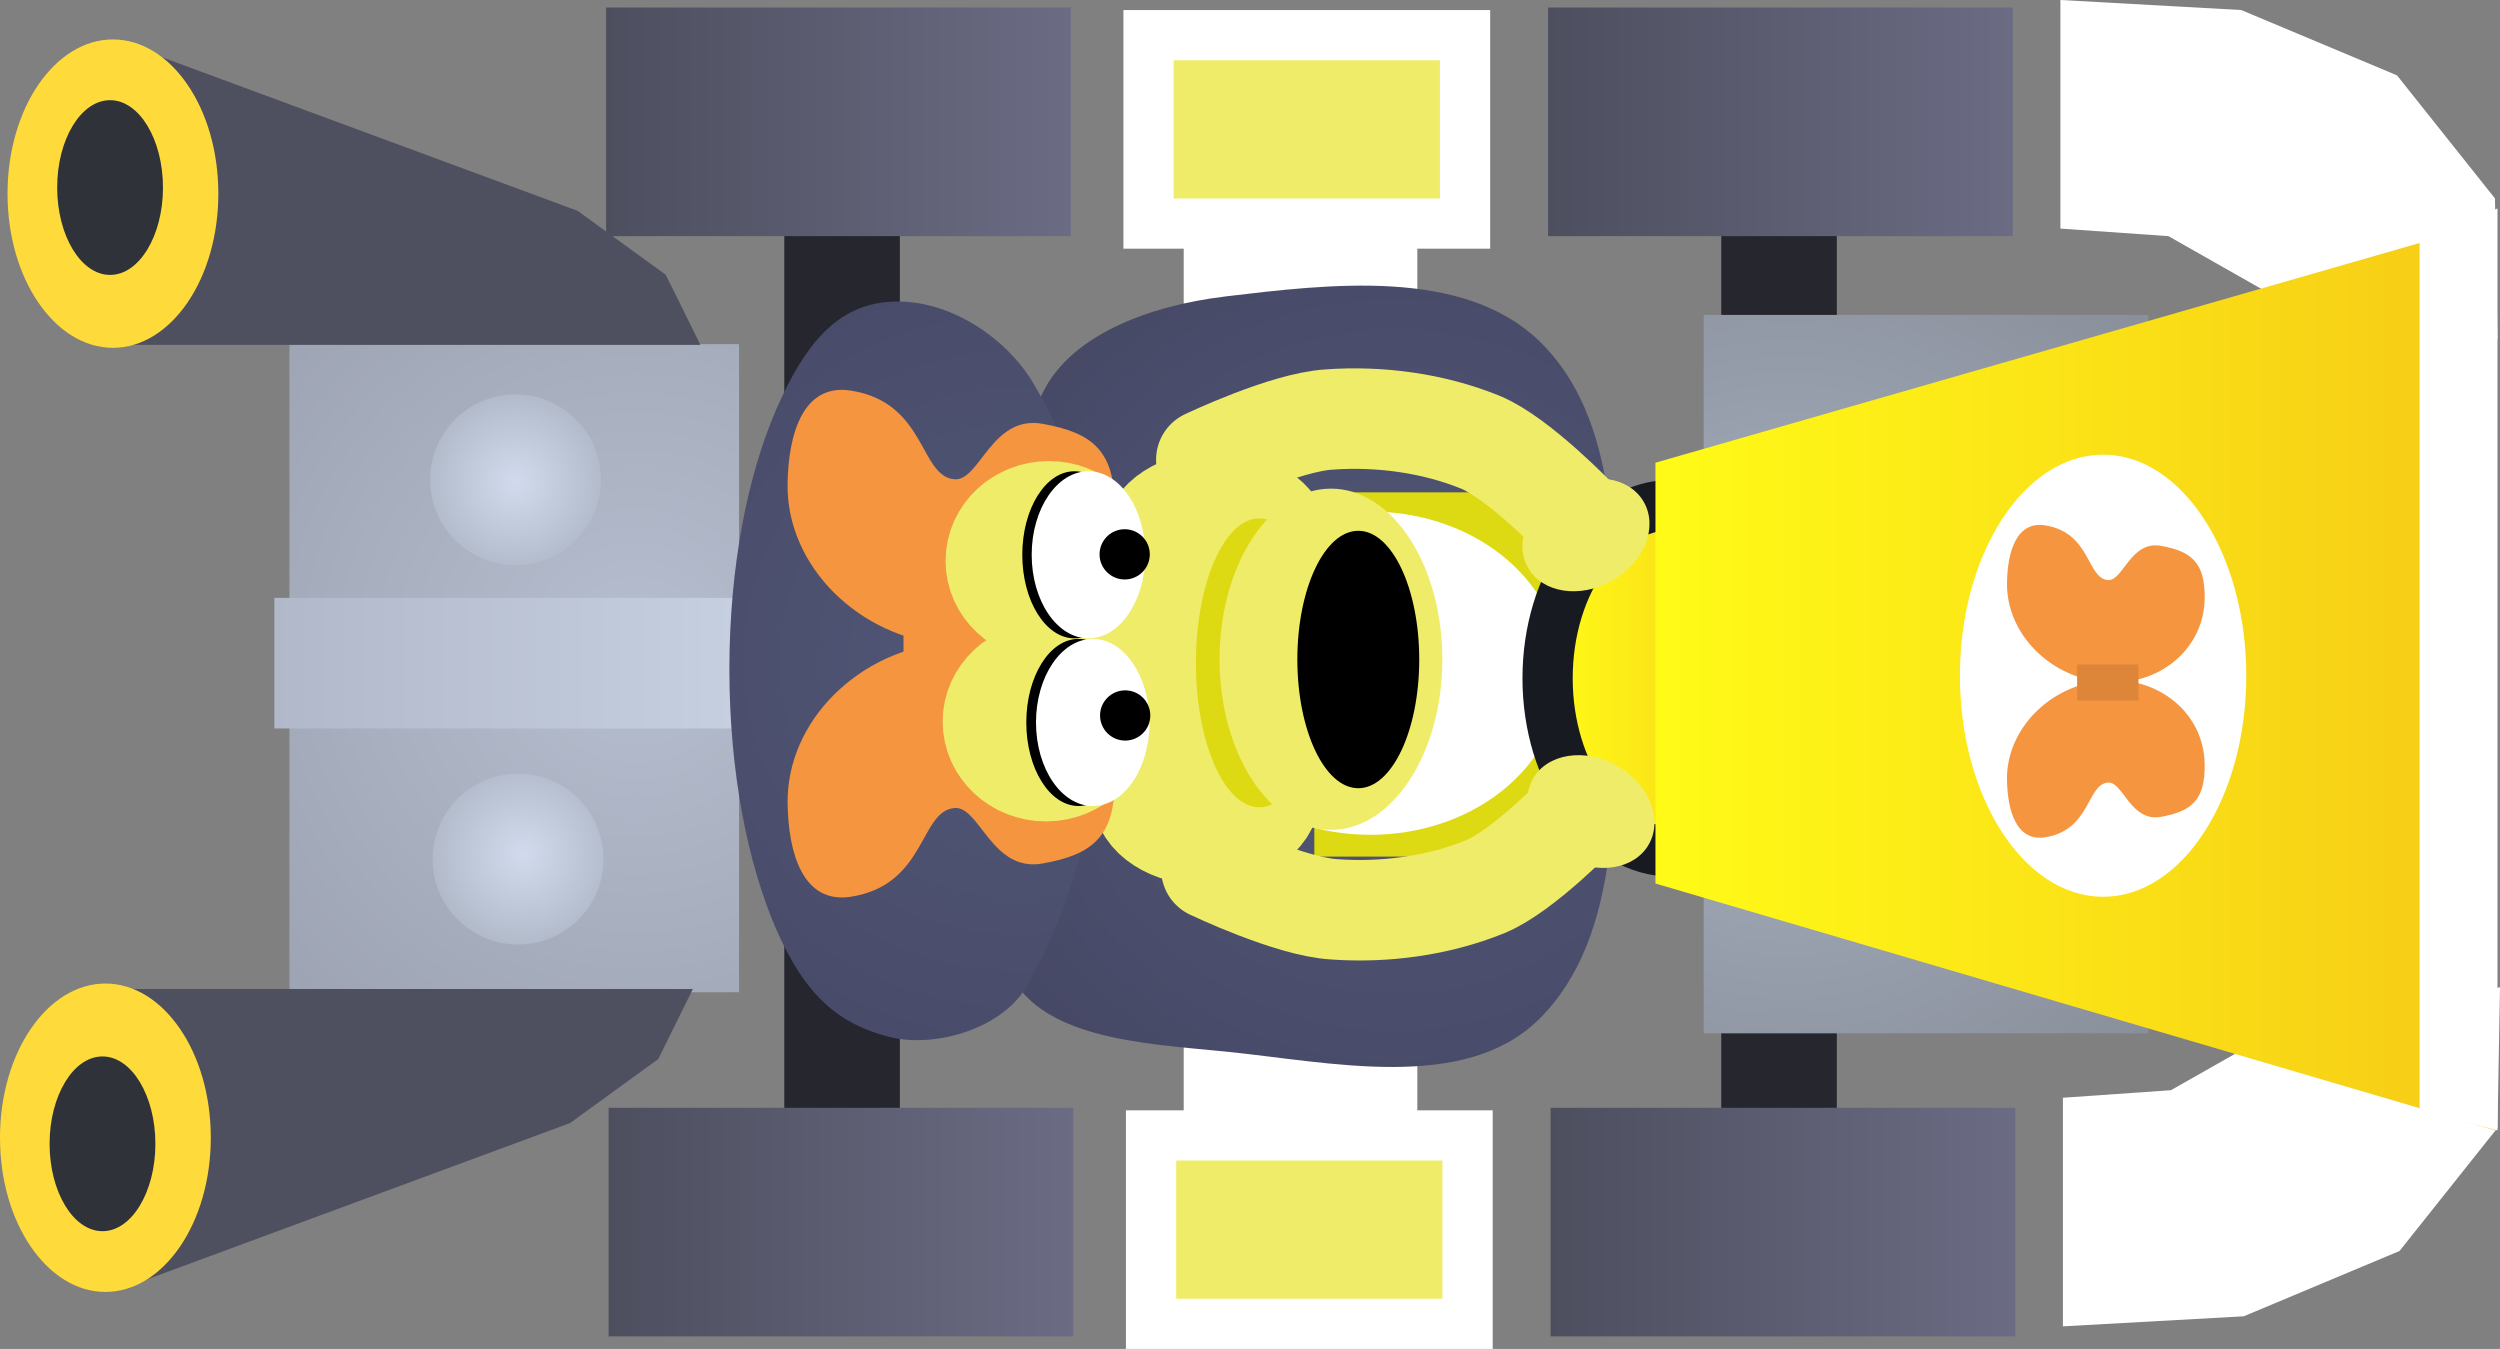<svg version="1.1" xmlns="http://www.w3.org/2000/svg" xmlns:xlink="http://www.w3.org/1999/xlink" width="49.761" height="26.85" viewBox="0,0,49.761,26.85"><rect x="0" y="0" width="49.761" height="26.85" fill="#808080" stroke="none"/><defs><radialGradient cx="223.25" cy="179.799" r="11.126" gradientUnits="userSpaceOnUse" id="color-1"><stop offset="0" stop-color="#b6becf"/><stop offset="1" stop-color="#999fae"/></radialGradient><linearGradient x1="216.05" y1="178.7" x2="225.55" y2="178.7" gradientUnits="userSpaceOnUse" id="color-2"><stop offset="0" stop-color="#b1b8c9"/><stop offset="1" stop-color="#c6d0e1"/></linearGradient><radialGradient cx="238.362" cy="180.34" r="11.754" gradientUnits="userSpaceOnUse" id="color-3"><stop offset="0" stop-color="#535879"/><stop offset="1" stop-color="#434561"/></radialGradient><radialGradient cx="230.838" cy="179.952" r="11.614" gradientUnits="userSpaceOnUse" id="color-4"><stop offset="0" stop-color="#535879"/><stop offset="1" stop-color="#434561"/></radialGradient><radialGradient cx="246.199" cy="180.281" r="12.159" gradientUnits="userSpaceOnUse" id="color-5"><stop offset="0" stop-color="#a9b1c0"/><stop offset="1" stop-color="#828893"/></radialGradient><linearGradient x1="241.393" y1="180.3" x2="246.343" y2="180.3" gradientUnits="userSpaceOnUse" id="color-6"><stop offset="0" stop-color="#fffb17"/><stop offset="1" stop-color="#f6ca16"/></linearGradient><linearGradient x1="243.54" y1="180.252" x2="260.264" y2="180.252" gradientUnits="userSpaceOnUse" id="color-7"><stop offset="0" stop-color="#fffb17"/><stop offset="1" stop-color="#f6ca16"/></linearGradient><linearGradient x1="222.703" y1="188.85" x2="231.953" y2="188.85" gradientUnits="userSpaceOnUse" id="color-8"><stop offset="0" stop-color="#4d4e5e"/><stop offset="1" stop-color="#6b6c84"/></linearGradient><linearGradient x1="241.453" y1="188.85" x2="250.703" y2="188.85" gradientUnits="userSpaceOnUse" id="color-9"><stop offset="0" stop-color="#4d4e5e"/><stop offset="1" stop-color="#6b6c84"/></linearGradient><linearGradient x1="222.653" y1="166.95" x2="231.903" y2="166.95" gradientUnits="userSpaceOnUse" id="color-10"><stop offset="0" stop-color="#4d4e5e"/><stop offset="1" stop-color="#6b6c84"/></linearGradient><linearGradient x1="241.403" y1="166.95" x2="250.653" y2="166.95" gradientUnits="userSpaceOnUse" id="color-11"><stop offset="0" stop-color="#4d4e5e"/><stop offset="1" stop-color="#6b6c84"/></linearGradient><radialGradient cx="221" cy="183.8" r="2.34" gradientUnits="userSpaceOnUse" id="color-12"><stop offset="0" stop-color="#d1dbed"/><stop offset="1" stop-color="#a9b1c0"/></radialGradient><radialGradient cx="220.85" cy="176.4" r="2.275" gradientUnits="userSpaceOnUse" id="color-13"><stop offset="0" stop-color="#d1dbed"/><stop offset="1" stop-color="#a9b1c0"/></radialGradient></defs><g transform="translate(-210.589,-166.8)"><g data-paper-data="{&quot;isPaintingLayer&quot;:true}" fill-rule="nonzero" stroke-linejoin="miter" stroke-miterlimit="10" stroke-dasharray="" stroke-dashoffset="0" style="mix-blend-mode: normal"><path d="M223.55,178.9h25v2.1h-25z" fill="#ffffff" stroke="none" stroke-width="0.884" stroke-linecap="butt"/><path d="M234.15,171h4.65v18.6h-4.65z" fill="#ffffff" stroke="none" stroke-width="1" stroke-linecap="butt"/><path d="M244.85,170.75h2.3v18.75h-2.3z" fill="#25262e" stroke="none" stroke-width="1" stroke-linecap="butt"/><path d="M226.2,170.75h2.3v18.75h-2.3z" fill="#25262e" stroke="none" stroke-width="1" stroke-linecap="butt"/><path d="M251.6,166.8l3.6,0.2l3.1,1.3l1.95,2.45l0.05,2.8l-4.7,-1l-1.85,-1.05l-2.15,-0.15z" fill="#ffffff" stroke="none" stroke-width="1" stroke-linecap="round"/><path d="M251.65,188.65l2.15,-0.15l1.85,-1.05l4.7,-1l-0.05,2.8l-1.95,2.45l-3.1,1.3l-3.6,0.2z" fill="#ffffff" stroke="none" stroke-width="1" stroke-linecap="round"/><path d="M216.35,173.65h8.95v12.9h-8.95z" fill="url(#color-1)" stroke="none" stroke-width="1" stroke-linecap="butt"/><path d="M216.05,178.7h9.5v2.6h-9.5z" fill="url(#color-2)" stroke="none" stroke-width="1" stroke-linecap="butt"/><g stroke="none" stroke-width="1.59" stroke-linecap="round"><path d="M234.973,172.701c2.083,-0.248 4.723,-0.571 6.242,0.875c1.616,1.546 1.52,4.256 1.511,6.441c0.009,2.43 0.186,5.41 -1.511,7.077c-1.493,1.461 -4.163,0.843 -6.242,0.636c-1.589,-0.159 -3.758,-0.242 -4.333,-1.67c-0.817,-1.84 0.975,-3.896 1.113,-5.884c0.126,-1.803 -1.234,-3.745 -0.477,-5.407c0.522,-1.306 2.23,-1.892 3.697,-2.067z" fill="url(#color-3)"/><path d="M228.288,172.808c1.18,-0.089 2.414,0.748 2.942,1.749c1.019,1.722 1.42,3.828 1.352,5.805c-0.073,2.107 -0.525,4.327 -1.59,6.123c-0.52,0.817 -1.827,1.177 -2.704,0.954c-1.002,-0.256 -1.673,-0.819 -2.249,-2.144c-0.576,-1.325 -0.932,-3.154 -0.932,-5.172c0,-2.018 0.356,-3.847 0.932,-5.172c0.576,-1.325 1.217,-2.066 2.249,-2.144z" fill="url(#color-4)"/></g><path d="M236.75,176.6h12.8v7.25h-12.8z" data-paper-data="{&quot;origPos&quot;:null}" fill="#ddda14" stroke="none" stroke-width="1" stroke-linecap="butt"/><path d="M240.677,180.199c0,1.225 -1.259,2.217 -2.811,2.217c-1.553,0 -2.811,-0.993 -2.811,-2.217c0,-1.225 1.259,-2.217 2.811,-2.217c1.553,0 2.811,0.993 2.811,2.217z" data-paper-data="{&quot;origPos&quot;:null}" fill="#ffffff" stroke="#ffffff" stroke-width="2" stroke-linecap="butt"/><path d="M244.5,173.068h8.85v14.3h-8.85z" fill="url(#color-5)" stroke="none" stroke-width="1.147" stroke-linecap="butt"/><path d="M243.868,176.85c0.683,0 1.302,0.387 1.75,1.011c0.448,0.625 0.725,1.487 0.725,2.439c0,0.952 -0.277,1.814 -0.725,2.439c-0.448,0.624 -1.067,1.011 -1.75,1.011c-0.683,0 -1.302,-0.387 -1.75,-1.011c-0.448,-0.625 -0.725,-1.487 -0.725,-2.439c0,-0.952 0.277,-1.814 0.725,-2.439c0.448,-0.624 1.067,-1.011 1.75,-1.011z" fill="url(#color-6)" stroke="#181a22" stroke-width="1" stroke-linecap="butt"/><path d="M243.54,176.01l16.724,-4.809v18.102l-16.724,-4.917z" data-paper-data="{&quot;origPos&quot;:null}" fill="url(#color-7)" stroke="none" stroke-width="0.54" stroke-linecap="butt"/><path d="M252.45,175.85c0.786,0 1.499,0.493 2.015,1.29c0.516,0.796 0.835,1.896 0.835,3.11c0,1.214 -0.319,2.314 -0.835,3.11c-0.516,0.797 -1.229,1.29 -2.015,1.29c-0.786,0 -1.499,-0.493 -2.015,-1.29c-0.516,-0.796 -0.835,-1.896 -0.835,-3.11c0,-1.214 0.319,-2.314 0.835,-3.11c0.516,-0.797 1.229,-1.29 2.015,-1.29z" fill="#ffffff" stroke="none" stroke-width="1" stroke-linecap="butt"/><g data-paper-data="{&quot;origPos&quot;:null}"><path d="M222.703,188.85h9.25v4.55h-9.25z" fill="url(#color-8)" stroke="none" stroke-width="1.062" stroke-linecap="butt"/><path d="M241.453,188.85h9.25v4.55h-9.25z" fill="url(#color-9)" stroke="none" stroke-width="1.062" stroke-linecap="butt"/><path d="M233.5,189.4h6.3v3.75h-6.3z" fill="#efec6a" stroke="#ffffff" stroke-width="1" stroke-linecap="round"/></g><g data-paper-data="{&quot;origPos&quot;:null}"><path d="M222.653,166.95h9.25v4.55h-9.25z" fill="url(#color-10)" stroke="none" stroke-width="1.062" stroke-linecap="butt"/><path d="M241.403,166.95h9.25v4.55h-9.25z" fill="url(#color-11)" stroke="none" stroke-width="1.062" stroke-linecap="butt"/><path d="M233.45,167.5h6.3v3.75h-6.3z" fill="#efec6a" stroke="#ffffff" stroke-width="1" stroke-linecap="round"/></g><g stroke="none"><path d="M213.069,167.664l9.018,3.333l1.754,1.273l0.689,1.394h-11.461z" fill="#4e4f5f" stroke-width="1.232" stroke-linecap="round"/><path d="M211.353,172.823c-0.381,-0.555 -0.614,-1.322 -0.614,-2.169c0,-0.847 0.234,-1.614 0.614,-2.169c0.381,-0.556 0.905,-0.9 1.484,-0.9c0.578,0 1.103,0.343 1.484,0.9c0.381,0.555 0.614,1.322 0.614,2.169c0,0.847 -0.234,1.614 -0.614,2.169c-0.381,0.556 -0.905,0.9 -1.484,0.9c-0.579,0 -1.103,-0.343 -1.484,-0.9z" fill="#ffda3b" stroke-width="2.387" stroke-linecap="butt"/><path d="M212.036,171.762c-0.19,-0.314 -0.309,-0.749 -0.309,-1.229c0,-0.48 0.118,-0.915 0.309,-1.229c0.19,-0.315 0.453,-0.51 0.744,-0.51c0.291,0 0.553,0.195 0.744,0.51c0.19,0.314 0.309,0.749 0.309,1.229c0,0.48 -0.118,0.915 -0.309,1.229c-0.19,0.315 -0.453,0.51 -0.744,0.51c-0.291,0 -0.553,-0.195 -0.744,-0.51z" fill="#30323a" stroke-width="1.197" stroke-linecap="butt"/></g><g stroke="none"><path d="M212.919,186.486h11.461l-0.689,1.394l-1.754,1.273l-9.018,3.333z" fill="#4e4f5f" stroke-width="1.232" stroke-linecap="round"/><path d="M212.687,186.377c0.578,0 1.103,0.343 1.484,0.9c0.381,0.555 0.614,1.322 0.614,2.169c0,0.847 -0.234,1.614 -0.614,2.169c-0.381,0.556 -0.905,0.9 -1.484,0.9c-0.579,0 -1.103,-0.343 -1.484,-0.9c-0.381,-0.555 -0.614,-1.322 -0.614,-2.169c0,-0.847 0.234,-1.614 0.614,-2.169c0.381,-0.556 0.905,-0.9 1.484,-0.9z" fill="#ffda3b" stroke-width="2.387" stroke-linecap="butt"/><path d="M212.629,187.828c0.291,0 0.553,0.195 0.744,0.51c0.19,0.314 0.309,0.749 0.309,1.229c0,0.48 -0.118,0.915 -0.309,1.229c-0.19,0.315 -0.453,0.51 -0.744,0.51c-0.291,0 -0.553,-0.195 -0.744,-0.51c-0.19,-0.314 -0.309,-0.749 -0.309,-1.229c0,-0.48 0.118,-0.915 0.309,-1.229c0.19,-0.315 0.453,-0.51 0.744,-0.51z" fill="#30323a" stroke-width="1.197" stroke-linecap="butt"/></g><path d="M220.9,182.2c0.469,0 0.894,0.19 1.202,0.498c0.308,0.308 0.498,0.733 0.498,1.202c0,0.469 -0.19,0.894 -0.498,1.202c-0.308,0.308 -0.733,0.498 -1.202,0.498c-0.469,0 -0.894,-0.19 -1.202,-0.498c-0.308,-0.308 -0.498,-0.733 -0.498,-1.202c0,-0.469 0.19,-0.894 0.498,-1.202c0.308,-0.308 0.733,-0.498 1.202,-0.498z" fill="url(#color-12)" stroke="none" stroke-width="1" stroke-linecap="butt"/><path d="M220.85,174.65c0.469,0 0.894,0.19 1.202,0.498c0.308,0.308 0.498,0.733 0.498,1.202c0,0.469 -0.19,0.894 -0.498,1.202c-0.308,0.308 -0.733,0.498 -1.202,0.498c-0.469,0 -0.894,-0.19 -1.202,-0.498c-0.308,-0.308 -0.498,-0.733 -0.498,-1.202c0,-0.469 0.19,-0.894 0.498,-1.202c0.308,-0.308 0.733,-0.498 1.202,-0.498z" fill="url(#color-13)" stroke="none" stroke-width="1" stroke-linecap="butt"/><path d="M258.75,171.6l1.55,-0.65v18.35l-1.55,-0.4z" fill="#ffffff" stroke="none" stroke-width="1" stroke-linecap="round"/><path d="M242.1,182.9c0,0 -1.181,1.237 -1.95,1.55c-0.944,0.383 -2.011,0.521 -3,0.45c-0.877,-0.048 -2.45,-0.8 -2.45,-0.8" data-paper-data="{&quot;origPos&quot;:null}" fill="none" stroke="#efec6a" stroke-width="2" stroke-linecap="round"/><path d="M234.6,175.95c0,0 1.573,-0.752 2.45,-0.8c0.989,-0.071 2.056,0.067 3,0.45c0.769,0.313 1.95,1.55 1.95,1.55" data-paper-data="{&quot;origPos&quot;:null}" fill="none" stroke="#efec6a" stroke-width="2" stroke-linecap="round"/><path d="M242.77,182.038c0.319,0.179 0.55,0.444 0.666,0.728c0.116,0.283 0.116,0.585 -0.026,0.837c-0.142,0.253 -0.4,0.409 -0.702,0.457c-0.302,0.048 -0.648,-0.012 -0.968,-0.191c-0.319,-0.179 -0.55,-0.444 -0.666,-0.728c-0.116,-0.283 -0.116,-0.585 0.026,-0.837c0.142,-0.253 0.4,-0.409 0.702,-0.457c0.302,-0.048 0.648,0.012 0.968,0.191z" fill="#efec6a" stroke="none" stroke-width="1.025" stroke-linecap="butt"/><path d="M241.703,178.553c-0.302,-0.048 -0.56,-0.204 -0.702,-0.457c-0.142,-0.253 -0.142,-0.554 -0.026,-0.837c0.116,-0.283 0.347,-0.548 0.666,-0.728c0.319,-0.179 0.665,-0.239 0.968,-0.191c0.302,0.048 0.56,0.204 0.702,0.457c0.142,0.253 0.142,0.554 0.026,0.837c-0.116,0.283 -0.347,0.548 -0.666,0.728c-0.319,0.179 -0.665,0.239 -0.968,0.191z" fill="#efec6a" stroke="none" stroke-width="1.025" stroke-linecap="butt"/><path d="M236.058,177.593c0,0.451 -0.566,0.816 -1.265,0.816c-0.698,0 -1.265,-0.365 -1.265,-0.816c0,-0.451 0.566,-0.816 1.265,-0.816c0.698,0 1.265,0.365 1.265,0.816z" data-paper-data="{&quot;origPos&quot;:null}" fill="#ff66b7" stroke="#efec6a" stroke-width="2" stroke-linecap="butt"/><path d="M235.861,182.608c0,0.451 -0.566,0.816 -1.265,0.816c-0.698,0 -1.265,-0.365 -1.265,-0.816c0,-0.451 0.566,-0.816 1.265,-0.816c0.698,0 1.265,0.365 1.265,0.816z" data-paper-data="{&quot;origPos&quot;:null}" fill="#ff66b7" stroke="#efec6a" stroke-width="2" stroke-linecap="butt"/><path d="M238.207,180.043c0,1.694 -1.776,3.066 -3.967,3.066c-2.191,0 -3.967,-1.373 -3.967,-3.066c0,-1.694 1.776,-3.066 3.967,-3.066c2.191,0 3.967,1.373 3.967,3.066z" data-paper-data="{&quot;origPos&quot;:null}" fill="#efec6a" stroke="none" stroke-width="0" stroke-linecap="butt"/><g fill="#f59540" stroke="none" stroke-width="0" stroke-linecap="butt"><path d="M229.477,179.584c1.798,-0.14 3.275,1.069 3.299,2.7c0.017,1.177 -0.446,1.526 -1.433,1.703c-1.014,0.182 -1.253,-1.143 -1.753,-1.104c-0.7,0.055 -0.559,1.526 -2.059,1.765c-0.959,0.153 -1.251,-0.861 -1.265,-1.857c-0.024,-1.631 1.414,-3.067 3.212,-3.207z"/><path d="M229.477,179.639c-1.798,-0.14 -3.236,-1.576 -3.212,-3.207c0.015,-0.996 0.307,-2.01 1.265,-1.857c1.499,0.239 1.359,1.71 2.059,1.765c0.501,0.039 0.739,-1.287 1.753,-1.104c0.987,0.178 1.45,0.527 1.433,1.703c-0.024,1.631 -1.501,2.84 -3.299,2.7z" data-paper-data="{&quot;index&quot;:null}"/><path d="M230.594,180.233h-2.021v-1.17h2.021z"/></g><path d="M232.524,177.964c0,0.545 -0.473,0.987 -1.057,0.987c-0.584,0 -1.057,-0.442 -1.057,-0.987c0,-0.545 0.473,-0.987 1.057,-0.987c0.584,0 1.057,0.442 1.057,0.987z" data-paper-data="{&quot;origPos&quot;:null}" fill="#ff66b7" stroke="#efec6a" stroke-width="2" stroke-linecap="butt"/><path d="M232.466,181.163c0,0.545 -0.473,0.987 -1.057,0.987c-0.584,0 -1.057,-0.442 -1.057,-0.987c0,-0.545 0.473,-0.987 1.057,-0.987c0.584,0 1.057,0.442 1.057,0.987z" data-paper-data="{&quot;origPos&quot;:null}" fill="#ff66b7" stroke="#efec6a" stroke-width="2" stroke-linecap="butt"/><path d="M233.015,177.843c0,0.919 -0.465,1.663 -1.039,1.663c-0.574,0 -1.039,-0.745 -1.039,-1.663c0,-0.919 0.465,-1.663 1.039,-1.663c0.574,0 1.039,0.745 1.039,1.663z" data-paper-data="{&quot;origPos&quot;:null}" fill="#000000" stroke="none" stroke-width="0" stroke-linecap="butt"/><path d="M233.095,181.18c0,0.919 -0.465,1.663 -1.039,1.663c-0.574,0 -1.039,-0.745 -1.039,-1.663c0,-0.919 0.465,-1.663 1.039,-1.663c0.574,0 1.039,0.745 1.039,1.663z" data-paper-data="{&quot;origPos&quot;:null}" fill="#000000" stroke="none" stroke-width="0" stroke-linecap="butt"/><path d="M233.384,177.843c0,0.919 -0.506,1.663 -1.13,1.663c-0.624,0 -1.13,-0.745 -1.13,-1.663c0,-0.919 0.506,-1.663 1.13,-1.663c0.624,0 1.13,0.745 1.13,1.663z" data-paper-data="{&quot;origPos&quot;:null}" fill="#ffffff" stroke="none" stroke-width="0" stroke-linecap="butt"/><path d="M233.47,181.18c0,0.919 -0.506,1.663 -1.13,1.663c-0.624,0 -1.13,-0.745 -1.13,-1.663c0,-0.919 0.506,-1.663 1.13,-1.663c0.624,0 1.13,0.745 1.13,1.663z" data-paper-data="{&quot;origPos&quot;:null}" fill="#ffffff" stroke="none" stroke-width="0" stroke-linecap="butt"/><path d="M232.475,177.834c0,-0.276 0.224,-0.5 0.5,-0.5c0.276,0 0.5,0.224 0.5,0.5c0,0.276 -0.224,0.5 -0.5,0.5c-0.276,0 -0.5,-0.224 -0.5,-0.5z" data-paper-data="{&quot;origPos&quot;:null}" fill="#000000" stroke="none" stroke-width="0.5" stroke-linecap="butt"/><path d="M232.485,181.041c0,-0.276 0.224,-0.5 0.5,-0.5c0.276,0 0.5,0.224 0.5,0.5c0,0.276 -0.224,0.5 -0.5,0.5c-0.276,0 -0.5,-0.224 -0.5,-0.5z" data-paper-data="{&quot;origPos&quot;:null}" fill="#000000" stroke="none" stroke-width="0.5" stroke-linecap="butt"/><g stroke="none" stroke-width="0" stroke-linecap="butt"><path d="M252.478,180.344c1.087,-0.086 1.979,0.659 1.994,1.664c0.011,0.725 -0.269,0.941 -0.866,1.05c-0.613,0.112 -0.757,-0.705 -1.06,-0.681c-0.423,0.034 -0.338,0.94 -1.244,1.088c-0.579,0.094 -0.756,-0.531 -0.765,-1.144c-0.015,-1.005 0.854,-1.89 1.941,-1.977z" fill="#f59540"/><path d="M252.478,180.379c-1.087,-0.086 -1.956,-0.971 -1.941,-1.977c0.009,-0.614 0.185,-1.239 0.765,-1.144c0.906,0.147 0.821,1.054 1.244,1.088c0.303,0.024 0.447,-0.793 1.06,-0.681c0.596,0.109 0.876,0.325 0.866,1.05c-0.015,1.005 -0.907,1.75 -1.994,1.664z" data-paper-data="{&quot;index&quot;:null}" fill="#f59540"/><path d="M253.154,180.745h-1.221v-0.721h1.221z" fill="#dd8639"/></g><path d="M236.917,179.993c0,1.588 -0.565,2.875 -1.262,2.875c-0.697,0 -1.262,-1.287 -1.262,-2.875c0,-1.588 0.565,-2.875 1.262,-2.875c0.697,0 1.262,1.287 1.262,2.875z" fill="#ddda14" stroke="none" stroke-width="0" stroke-linecap="butt"/><path d="M239.298,179.922c0,1.875 -0.992,3.396 -2.217,3.396c-1.224,0 -2.217,-1.52 -2.217,-3.396c0,-1.875 0.992,-3.396 2.217,-3.396c1.224,0 2.217,1.52 2.217,3.396z" data-paper-data="{&quot;origPos&quot;:null}" fill="#efec6a" stroke="none" stroke-width="0" stroke-linecap="butt"/><path d="M238.838,179.927c0,1.415 -0.543,2.562 -1.213,2.562c-0.67,0 -1.213,-1.147 -1.213,-2.562c0,-1.415 0.543,-2.562 1.213,-2.562c0.67,0 1.213,1.147 1.213,2.562z" fill="#000000" stroke="none" stroke-width="0" stroke-linecap="butt"/></g></g></svg>